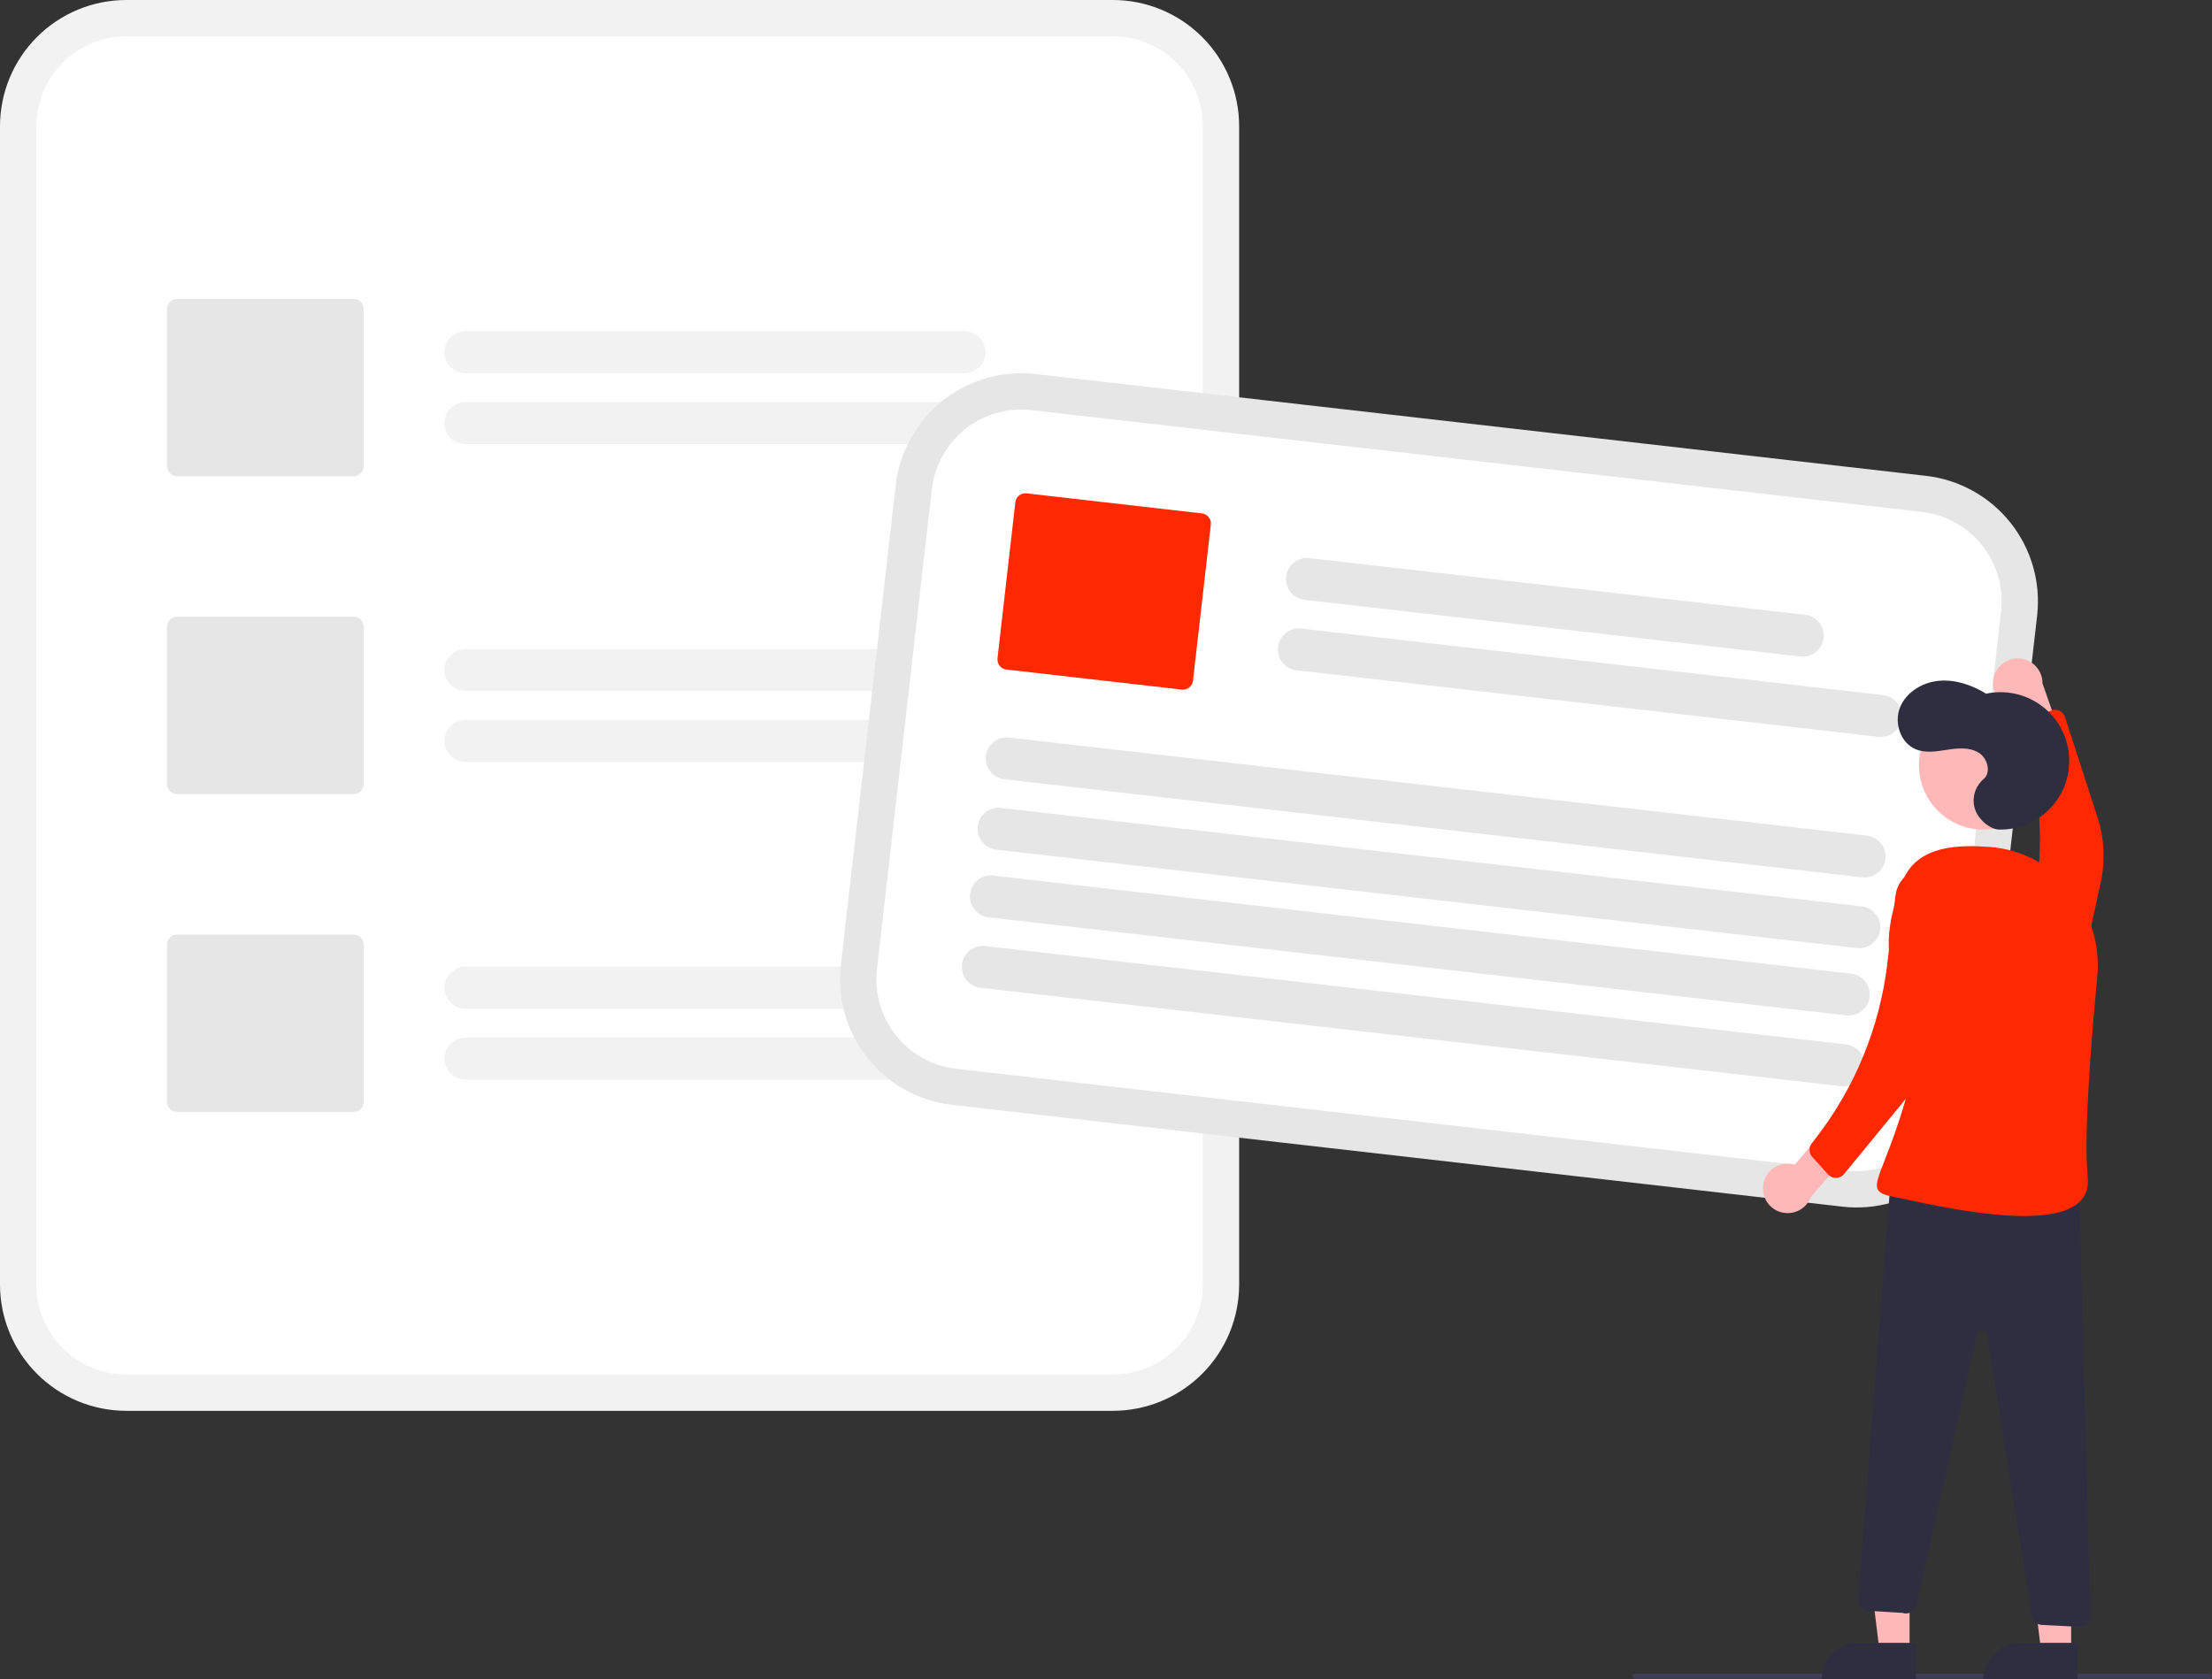 <svg width="644" height="489" viewBox="0 0 644 489" fill="none" xmlns="http://www.w3.org/2000/svg">
<rect x="0" y="0" width="644" height="489" fill="#333333" stroke="none"/>
<g clip-path="url(#clip0_1321_32047)">
<path d="M324.026 0H36.739C26.999 0.011 17.66 3.885 10.773 10.773C3.885 17.661 0.011 27 0 36.741V374.089C0.011 383.83 3.885 393.169 10.773 400.057C17.66 406.945 26.999 410.819 36.739 410.83H324.026C333.766 410.819 343.105 406.945 349.992 400.057C356.88 393.169 360.754 383.83 360.765 374.089V36.741C360.754 27 356.88 17.661 349.992 10.773C343.105 3.885 333.766 0.011 324.026 0Z" fill="#F2F2F2"/>
<path d="M324.027 10.578H36.74C29.803 10.586 23.153 13.345 18.248 18.25C13.343 23.155 10.584 29.805 10.577 36.742V374.09C10.585 381.027 13.343 387.678 18.248 392.583C23.153 397.488 29.803 400.247 36.74 400.254H324.027C330.963 400.247 337.613 397.487 342.518 392.582C347.422 387.677 350.181 381.027 350.189 374.09V36.742C350.181 29.805 347.422 23.155 342.518 18.25C337.613 13.345 330.963 10.586 324.027 10.578Z" fill="white"/>
<path d="M280.789 108.67H135.51C133.888 108.67 132.331 108.026 131.184 106.878C130.037 105.731 129.392 104.175 129.392 102.552C129.392 100.929 130.037 99.373 131.184 98.226C132.331 97.078 133.888 96.434 135.51 96.434H280.789C281.592 96.434 282.388 96.592 283.13 96.899C283.873 97.207 284.547 97.657 285.115 98.226C285.683 98.794 286.134 99.468 286.441 100.211C286.749 100.953 286.907 101.748 286.907 102.552C286.907 103.355 286.749 104.151 286.441 104.893C286.134 105.636 285.683 106.31 285.115 106.878C284.547 107.446 283.873 107.897 283.13 108.205C282.388 108.512 281.592 108.67 280.789 108.67Z" fill="#F2F2F2"/>
<path d="M306.026 129.319H135.51C133.889 129.317 132.334 128.672 131.188 127.524C130.043 126.377 129.399 124.822 129.399 123.2C129.399 121.579 130.043 120.024 131.188 118.876C132.334 117.729 133.889 117.084 135.51 117.082H306.026C307.648 117.084 309.202 117.729 310.348 118.876C311.494 120.024 312.137 121.579 312.137 123.2C312.137 124.822 311.494 126.377 310.348 127.524C309.202 128.672 307.648 129.317 306.026 129.319Z" fill="#F2F2F2"/>
<path d="M280.789 201.209H135.51C133.888 201.209 132.331 200.565 131.184 199.417C130.037 198.27 129.392 196.714 129.392 195.091C129.392 193.468 130.037 191.912 131.184 190.765C132.331 189.617 133.888 188.973 135.51 188.973H280.789C281.592 188.973 282.388 189.131 283.13 189.438C283.873 189.746 284.547 190.197 285.115 190.765C285.683 191.333 286.134 192.007 286.441 192.75C286.749 193.492 286.907 194.288 286.907 195.091C286.907 195.894 286.749 196.69 286.441 197.432C286.134 198.175 285.683 198.849 285.115 199.417C284.547 199.985 283.873 200.436 283.13 200.744C282.388 201.051 281.592 201.209 280.789 201.209Z" fill="#F2F2F2"/>
<path d="M306.026 221.862H135.51C133.889 221.86 132.334 221.214 131.188 220.067C130.043 218.92 129.399 217.365 129.399 215.743C129.399 214.122 130.043 212.567 131.188 211.419C132.334 210.272 133.889 209.627 135.51 209.625H306.026C307.648 209.627 309.202 210.272 310.348 211.419C311.494 212.567 312.137 214.122 312.137 215.743C312.137 217.365 311.494 218.92 310.348 220.067C309.202 221.214 307.648 221.86 306.026 221.862Z" fill="#F2F2F2"/>
<path d="M280.789 293.752H135.51C133.888 293.752 132.331 293.108 131.184 291.96C130.037 290.813 129.392 289.257 129.392 287.634C129.392 286.011 130.037 284.455 131.184 283.308C132.331 282.16 133.888 281.516 135.51 281.516H280.789C281.593 281.515 282.389 281.672 283.132 281.979C283.876 282.286 284.551 282.737 285.12 283.305C285.688 283.873 286.14 284.548 286.448 285.291C286.755 286.034 286.914 286.83 286.914 287.634C286.914 288.438 286.755 289.234 286.448 289.977C286.14 290.72 285.688 291.394 285.12 291.963C284.551 292.531 283.876 292.981 283.132 293.289C282.389 293.596 281.593 293.753 280.789 293.752Z" fill="#F2F2F2"/>
<path d="M306.026 314.397H135.51C133.889 314.395 132.334 313.75 131.188 312.602C130.043 311.455 129.399 309.9 129.399 308.278C129.399 306.657 130.043 305.102 131.188 303.955C132.334 302.807 133.889 302.162 135.51 302.16H306.026C307.648 302.162 309.202 302.807 310.348 303.955C311.494 305.102 312.137 306.657 312.137 308.278C312.137 309.9 311.494 311.455 310.348 312.602C309.202 313.75 307.648 314.395 306.026 314.397Z" fill="#F2F2F2"/>
<path d="M102.967 138.689H51.554C50.776 138.688 50.031 138.378 49.481 137.828C48.931 137.278 48.621 136.533 48.621 135.755V89.988C48.621 89.211 48.931 88.465 49.481 87.915C50.031 87.365 50.776 87.055 51.554 87.055H102.967C103.745 87.055 104.491 87.365 105.04 87.915C105.59 88.465 105.9 89.211 105.901 89.988V135.755C105.9 136.533 105.59 137.278 105.04 137.828C104.491 138.378 103.745 138.688 102.967 138.689Z" fill="#E6E6E6"/>
<path d="M102.967 231.232H51.554C50.776 231.231 50.031 230.921 49.481 230.371C48.931 229.821 48.621 229.076 48.621 228.298V182.531C48.621 181.754 48.931 181.008 49.481 180.458C50.031 179.908 50.776 179.599 51.554 179.598H102.967C103.745 179.599 104.491 179.908 105.04 180.458C105.59 181.008 105.9 181.754 105.901 182.531V228.298C105.9 229.076 105.59 229.821 105.04 230.371C104.49 230.921 103.745 231.231 102.967 231.232Z" fill="#E6E6E6"/>
<path d="M102.967 323.775H51.554C50.776 323.774 50.031 323.464 49.481 322.914C48.931 322.364 48.621 321.619 48.621 320.841V275.074C48.621 274.297 48.931 273.551 49.481 273.001C50.031 272.451 50.776 272.141 51.554 272.141H102.967C103.745 272.141 104.491 272.451 105.04 273.001C105.59 273.551 105.9 274.297 105.901 275.074V320.841C105.9 321.619 105.59 322.364 105.04 322.914C104.491 323.464 103.745 323.774 102.967 323.775Z" fill="#E6E6E6"/>
<path d="M577.106 319.052L579.385 299.12L590.813 199.179L593.092 179.246C594.188 169.567 591.4 159.849 585.339 152.223C579.279 144.597 570.441 139.687 560.765 138.569L301.462 108.917C291.783 107.821 282.065 110.61 274.439 116.671C266.814 122.731 261.904 131.569 260.786 141.246L260.78 141.298L244.806 281.001L244.8 281.052C243.705 290.731 246.493 300.45 252.554 308.076C258.614 315.701 267.452 320.612 277.128 321.729L536.431 351.381C546.11 352.477 555.828 349.689 563.453 343.628C571.079 337.567 575.989 328.729 577.106 319.052Z" fill="#E6E6E6"/>
<path d="M566.598 317.854L569.298 294.245L579.885 201.656L582.584 178.047C583.364 171.155 581.379 164.234 577.063 158.803C572.747 153.373 566.454 149.876 559.563 149.08L300.26 119.428C293.368 118.648 286.447 120.633 281.017 124.949C275.587 129.265 272.09 135.559 271.294 142.45L271.288 142.502L255.314 282.205L255.308 282.257C254.528 289.149 256.514 296.07 260.83 301.501C265.145 306.931 271.439 310.428 278.33 311.223L537.632 340.876C544.525 341.656 551.445 339.67 556.876 335.354C562.306 331.038 565.802 324.745 566.598 317.854Z" fill="white"/>
<path d="M524.154 191.18L379.816 174.674C379.017 174.584 378.244 174.337 377.541 173.947C376.838 173.558 376.218 173.033 375.717 172.404C375.217 171.775 374.845 171.053 374.624 170.28C374.402 169.508 374.335 168.699 374.427 167.9C374.518 167.101 374.766 166.328 375.156 165.625C375.546 164.922 376.071 164.303 376.701 163.803C377.33 163.303 378.052 162.932 378.826 162.712C379.599 162.491 380.408 162.425 381.206 162.517L525.545 179.022C527.155 179.208 528.627 180.026 529.635 181.296C530.643 182.566 531.106 184.184 530.922 185.796C530.738 187.407 529.921 188.879 528.652 189.888C527.383 190.898 525.766 191.362 524.154 191.18Z" fill="#E6E6E6"/>
<path d="M546.882 214.563L377.47 195.19C376.671 195.099 375.898 194.852 375.195 194.463C374.492 194.073 373.872 193.549 373.372 192.92C372.871 192.29 372.5 191.569 372.278 190.796C372.057 190.023 371.99 189.214 372.081 188.415C372.172 187.617 372.42 186.844 372.811 186.141C373.201 185.438 373.726 184.819 374.355 184.319C374.985 183.819 375.707 183.448 376.48 183.227C377.253 183.007 378.062 182.94 378.86 183.032L548.272 202.405C549.071 202.497 549.843 202.744 550.546 203.134C551.248 203.524 551.867 204.048 552.367 204.677C552.867 205.306 553.238 206.027 553.459 206.8C553.68 207.572 553.747 208.381 553.656 209.179C553.565 209.977 553.317 210.75 552.927 211.452C552.537 212.155 552.013 212.774 551.384 213.274C550.755 213.774 550.034 214.145 549.261 214.366C548.489 214.587 547.681 214.654 546.882 214.563Z" fill="#E6E6E6"/>
<path d="M542.159 255.484L292.393 226.923C290.782 226.737 289.311 225.919 288.303 224.649C287.295 223.379 286.832 221.761 287.016 220.15C287.2 218.539 288.016 217.067 289.285 216.057C290.554 215.047 292.172 214.583 293.783 214.765L543.549 243.327C544.348 243.418 545.121 243.665 545.824 244.054C546.527 244.444 547.147 244.968 547.648 245.597C548.148 246.226 548.52 246.948 548.741 247.721C548.963 248.494 549.03 249.303 548.938 250.101C548.847 250.9 548.599 251.673 548.209 252.376C547.819 253.079 547.294 253.698 546.664 254.198C546.035 254.698 545.313 255.069 544.54 255.29C543.767 255.51 542.958 255.577 542.159 255.484Z" fill="#E6E6E6"/>
<path d="M540.616 276.084L290.048 247.431C288.437 247.245 286.966 246.427 285.957 245.157C284.949 243.887 284.486 242.269 284.67 240.658C284.855 239.047 285.671 237.574 286.94 236.565C288.209 235.555 289.827 235.091 291.438 235.273L542.006 263.927C543.617 264.112 545.088 264.93 546.097 266.2C547.105 267.47 547.568 269.089 547.383 270.7C547.199 272.311 546.383 273.783 545.114 274.792C543.845 275.802 542.227 276.267 540.616 276.084Z" fill="#E6E6E6"/>
<path d="M537.562 295.689L287.796 267.127C286.998 267.037 286.224 266.79 285.521 266.4C284.818 266.011 284.198 265.486 283.698 264.857C283.197 264.228 282.825 263.506 282.604 262.734C282.382 261.961 282.315 261.152 282.407 260.353C282.498 259.554 282.746 258.781 283.136 258.078C283.526 257.375 284.051 256.756 284.681 256.256C285.311 255.756 286.033 255.385 286.806 255.165C287.579 254.944 288.388 254.878 289.187 254.97L538.952 283.531C540.563 283.717 542.034 284.535 543.043 285.805C544.051 287.075 544.514 288.693 544.33 290.305C544.145 291.916 543.329 293.388 542.06 294.397C540.791 295.407 539.173 295.872 537.562 295.689Z" fill="#E6E6E6"/>
<path d="M536.019 316.295L285.451 287.642C283.84 287.456 282.369 286.638 281.36 285.368C280.352 284.098 279.889 282.48 280.074 280.869C280.258 279.257 281.074 277.785 282.343 276.776C283.612 275.766 285.23 275.302 286.841 275.484L537.409 304.137C538.208 304.228 538.981 304.475 539.685 304.865C540.388 305.254 541.008 305.779 541.508 306.408C542.009 307.037 542.38 307.758 542.602 308.531C542.823 309.304 542.89 310.113 542.799 310.912C542.708 311.711 542.46 312.484 542.069 313.187C541.679 313.89 541.154 314.509 540.525 315.009C539.895 315.509 539.173 315.88 538.4 316.1C537.627 316.321 536.818 316.387 536.019 316.295Z" fill="#E6E6E6"/>
<path d="M344.073 200.808L292.993 194.967C292.22 194.878 291.515 194.486 291.031 193.877C290.547 193.268 290.324 192.492 290.412 191.719L295.611 146.249C295.7 145.476 296.092 144.77 296.701 144.286C297.31 143.802 298.086 143.58 298.859 143.667L349.939 149.508C350.711 149.597 351.417 149.99 351.901 150.598C352.385 151.207 352.608 151.983 352.52 152.756L347.321 198.226C347.232 198.999 346.84 199.705 346.231 200.189C345.622 200.673 344.846 200.895 344.073 200.808Z" fill="#FF2800"/>
<path d="M643.237 488.879H476.049C475.847 488.879 475.653 488.799 475.509 488.656C475.366 488.512 475.286 488.318 475.286 488.115C475.286 487.913 475.366 487.719 475.509 487.575C475.653 487.432 475.847 487.352 476.049 487.352H643.237C643.439 487.352 643.634 487.432 643.777 487.575C643.92 487.719 644 487.913 644 488.115C644 488.318 643.92 488.512 643.777 488.656C643.634 488.799 643.439 488.879 643.237 488.879Z" fill="#3F3D56"/>
<path d="M580.458 197.214C580.201 198.228 580.17 199.287 580.366 200.315C580.562 201.343 580.982 202.315 581.595 203.163C582.207 204.012 582.999 204.716 583.913 205.225C584.827 205.734 585.842 206.037 586.886 206.112L592.058 221.632L602.255 220.789L594.644 198.975C594.653 197.213 594.016 195.508 592.853 194.185C591.69 192.861 590.082 192.01 588.333 191.793C586.584 191.576 584.817 192.008 583.366 193.007C581.914 194.006 580.88 195.503 580.458 197.214Z" fill="#FFB8B8"/>
<path d="M588.268 298.845C589.463 299.943 590.927 300.706 592.511 301.057C594.095 301.408 595.744 301.335 597.291 300.846C598.839 300.356 600.229 299.467 601.323 298.268C602.417 297.069 603.175 295.603 603.521 294.018L611.597 257.011C612.979 250.683 612.653 244.101 610.655 237.94L601.202 208.795C601.067 208.377 600.842 207.993 600.545 207.669C600.247 207.346 599.883 207.09 599.477 206.92C599.071 206.751 598.634 206.67 598.194 206.685C597.755 206.7 597.324 206.81 596.931 207.007L590.761 210.095C590.123 210.415 589.616 210.949 589.33 211.604C589.044 212.258 588.997 212.993 589.196 213.679L589.818 215.818C594.991 233.607 595.262 252.462 590.604 270.392L585.58 289.731C585.159 291.351 585.187 293.055 585.66 294.661C586.134 296.266 587.035 297.713 588.268 298.845Z" fill="#FF2800"/>
<path d="M555.951 480.9L547.223 480.899L543.073 447.234L555.954 447.235L555.951 480.9Z" fill="#FFB8B8"/>
<path d="M540.989 478.398H557.82V488.997H530.391C530.391 487.605 530.665 486.227 531.198 484.941C531.73 483.655 532.511 482.487 533.495 481.503C534.479 480.518 535.647 479.738 536.933 479.205C538.219 478.673 539.597 478.398 540.989 478.398Z" fill="#2F2E41"/>
<path d="M602.993 480.9L594.266 480.899L590.115 447.234L602.996 447.235L602.993 480.9Z" fill="#FFB8B8"/>
<path d="M588.031 478.398H604.863V488.997H577.434C577.434 487.605 577.708 486.227 578.24 484.941C578.773 483.655 579.553 482.487 580.538 481.503C581.522 480.518 582.69 479.738 583.976 479.205C585.261 478.673 586.64 478.398 588.031 478.398Z" fill="#2F2E41"/>
<path d="M577.433 241.576C587.789 241.576 596.184 233.181 596.184 222.825C596.184 212.469 587.789 204.074 577.433 204.074C567.078 204.074 558.683 212.469 558.683 222.825C558.683 233.181 567.078 241.576 577.433 241.576Z" fill="#FFB8B8"/>
<path d="M513.32 345.114C513.451 344.076 513.808 343.079 514.366 342.194C514.923 341.308 515.669 340.556 516.549 339.99C517.429 339.423 518.423 339.057 519.46 338.916C520.497 338.776 521.552 338.864 522.551 339.175L533.03 326.613L542.217 331.12L527.169 348.652C526.535 350.296 525.32 351.65 523.754 352.458C522.188 353.266 520.381 353.471 518.673 353.035C516.966 352.599 515.478 351.552 514.492 350.092C513.505 348.632 513.088 346.861 513.32 345.114Z" fill="#FFB8B8"/>
<path d="M581.998 241.568C584.82 241.629 587.623 241.092 590.223 239.993C592.822 238.893 595.16 237.256 597.082 235.189C599.004 233.121 600.466 230.67 601.374 227.998C602.281 225.325 602.612 222.49 602.346 219.68C602.08 216.87 601.222 214.148 599.829 211.693C598.436 209.238 596.539 207.105 594.263 205.436C591.987 203.766 589.384 202.597 586.624 202.005C583.864 201.413 581.01 201.412 578.25 202.002C574.126 199.499 569.332 197.814 564.527 198.242C559.723 198.671 554.971 201.524 553.174 206.001C551.377 210.478 553.307 216.379 557.775 218.198C560.639 219.365 563.874 218.799 566.93 218.329C569.987 217.858 573.321 217.551 575.982 219.129C578.642 220.706 579.838 224.935 577.455 226.907C576.192 227.994 575.29 229.439 574.87 231.052C574.449 232.664 574.53 234.366 575.101 235.931C576.298 239.028 579.566 241.516 581.998 241.568Z" fill="#2F2E41"/>
<path d="M605.262 344.374L608.588 470.602C608.599 471.023 608.523 471.441 608.365 471.831C608.206 472.221 607.969 472.574 607.668 472.868C607.367 473.162 607.008 473.391 606.614 473.54C606.22 473.688 605.8 473.754 605.38 473.732L594.423 473.173C593.724 473.138 593.058 472.863 592.538 472.395C592.017 471.927 591.673 471.294 591.563 470.603L578.531 388.617C578.475 388.266 578.299 387.946 578.032 387.711C577.765 387.476 577.425 387.342 577.07 387.331C576.715 387.32 576.367 387.433 576.087 387.651C575.806 387.868 575.61 388.177 575.533 388.524L557.892 467.462C557.798 467.884 557.615 468.281 557.356 468.627C557.097 468.973 556.767 469.26 556.388 469.469C556.01 469.678 555.591 469.804 555.161 469.839C554.73 469.874 554.296 469.818 553.889 469.673L543.015 469.009C542.386 468.785 541.848 468.361 541.482 467.803C541.117 467.244 540.945 466.58 540.992 465.914L550.484 343.18L605.262 344.374Z" fill="#2F2E41"/>
<path d="M610.599 284.419C612.434 265.29 598.37 247.989 579.203 246.628C570.945 246.041 558.124 245.832 553.897 256.657C541.165 289.266 563.453 288.474 555.774 316.727C548.095 344.98 541.313 346.599 551.849 348.639C562.386 350.679 609.767 362.722 607.821 342.837C606.626 330.614 608.77 303.499 610.599 284.419Z" fill="#FF2800"/>
<path d="M557.678 253.337C559.191 252.751 560.833 252.575 562.436 252.826C564.039 253.077 565.547 253.747 566.809 254.767C568.071 255.788 569.041 257.123 569.622 258.638C570.203 260.154 570.374 261.795 570.117 263.398L564.133 300.8C563.109 307.195 560.405 313.204 556.296 318.211L536.86 341.897C536.581 342.237 536.232 342.512 535.837 342.705C535.441 342.897 535.009 343.002 534.57 343.012C534.13 343.022 533.693 342.937 533.29 342.763C532.886 342.589 532.524 342.33 532.23 342.003L527.614 336.876C527.135 336.345 526.859 335.663 526.831 334.949C526.804 334.235 527.028 333.534 527.464 332.968L528.824 331.204C540.131 316.529 547.264 299.073 549.47 280.68L551.849 260.842C552.048 259.179 552.696 257.603 553.723 256.281C554.75 254.959 556.117 253.941 557.678 253.337Z" fill="#FF2800"/>
</g>
<defs>
<clipPath id="clip0_1321_32047">
<rect width="644" height="489" fill="white"/>
</clipPath>
</defs>
</svg>
